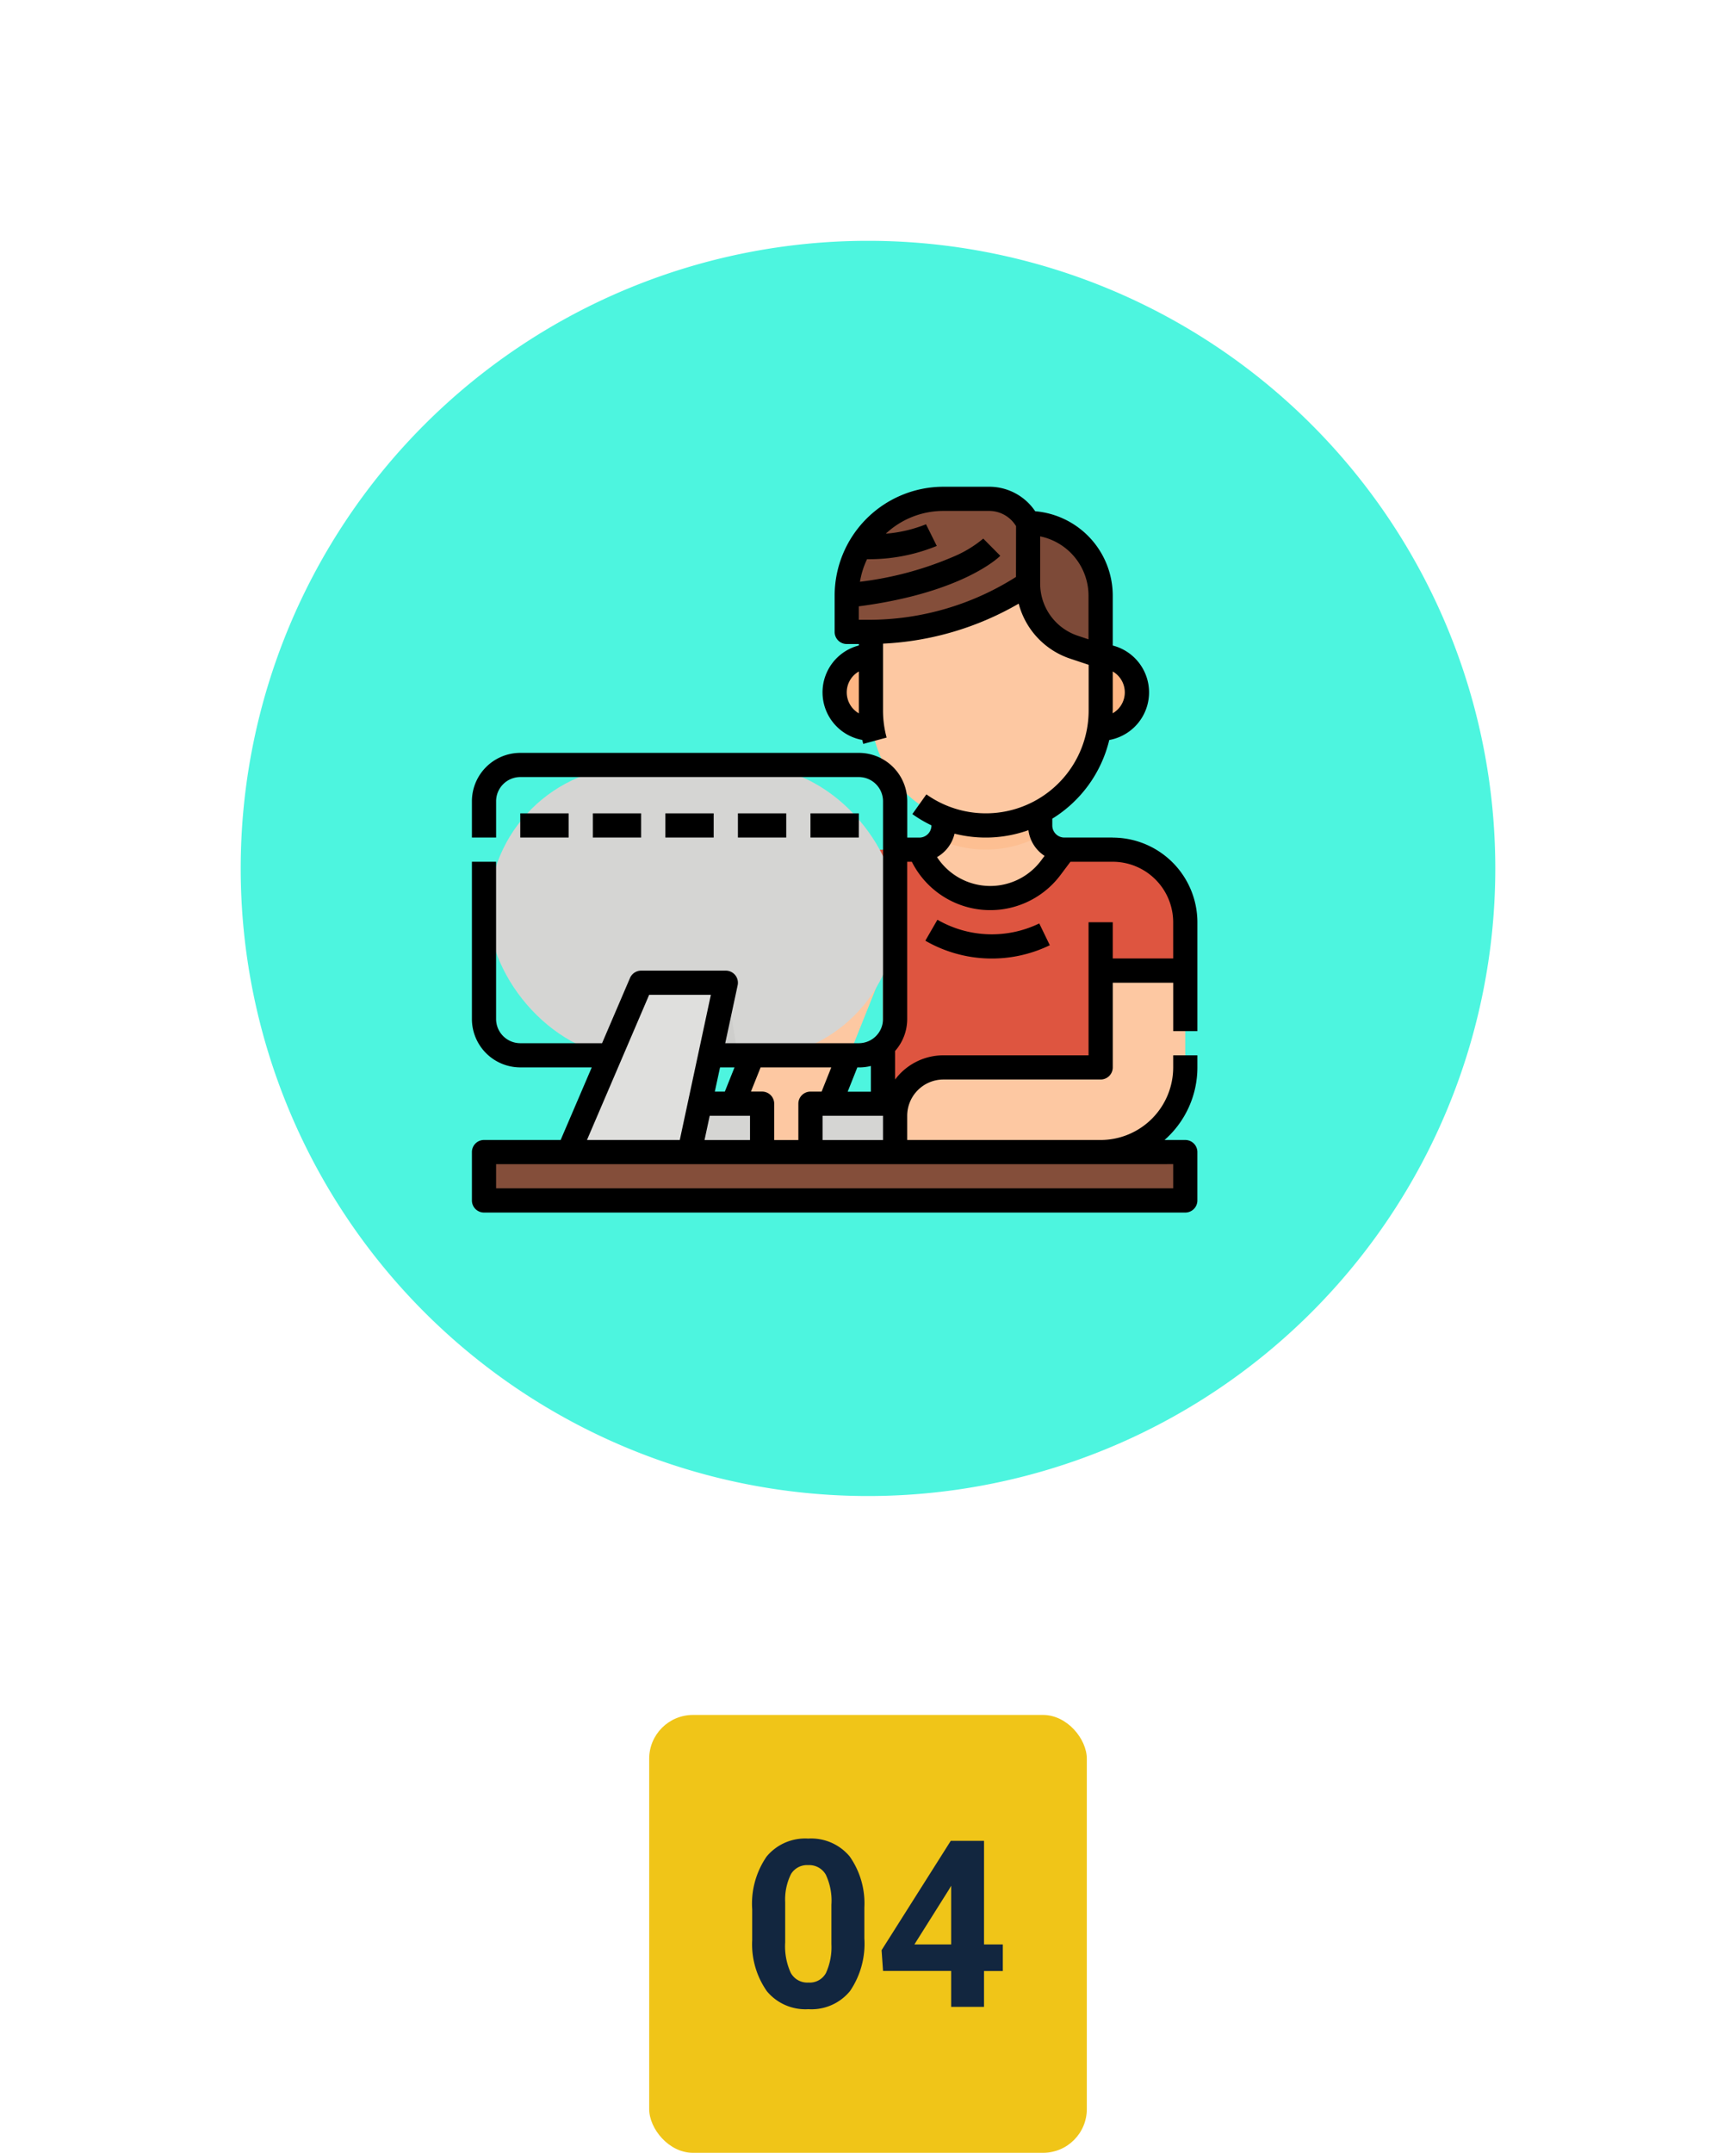 <svg xmlns="http://www.w3.org/2000/svg" xmlns:xlink="http://www.w3.org/1999/xlink" width="119" height="147.5" viewBox="0 0 119 147.5">
  <defs>
    <filter id="Trazado_836181" x="0" y="0" width="119" height="119" filterUnits="userSpaceOnUse">
      <feOffset input="SourceAlpha"/>
      <feGaussianBlur stdDeviation="5.5" result="blur"/>
      <feFlood flood-color="#fff" flood-opacity="0.659"/>
      <feComposite operator="in" in2="blur"/>
      <feComposite in="SourceGraphic"/>
    </filter>
  </defs>
  <g id="Grupo_1105948" data-name="Grupo 1105948" transform="translate(-6422.5 10979.5)">
    <g id="Grupo_1105251" data-name="Grupo 1105251" transform="translate(5310 -15803)">
      <g transform="matrix(1, 0, 0, 1, 1112.5, 4823.5)" filter="url(#Trazado_836181)">
        <path id="Trazado_836181-2" data-name="Trazado 836181" d="M43,0A43,43,0,1,1,0,43,43,43,0,0,1,43,0Z" transform="translate(16.5 16.5)" fill="#4df5df"/>
      </g>
      <g id="Filled_outline" data-name="Filled outline" transform="translate(1128.849 4840.849)">
        <path id="Trazado_890726" data-name="Trazado 890726" d="M321.946,227.315v4.973H312v-4.973a1.657,1.657,0,0,0,1.658-1.658V224h6.631v1.658a1.655,1.655,0,0,0,1.658,1.658Z" transform="translate(-265.333 -186.451)" fill="#fdc8a2"/>
        <path id="Trazado_890727" data-name="Trazado 890727" d="M332.037,226.3a7.885,7.885,0,0,1-7.077.326,1.653,1.653,0,0,0,.315-.973V224h6.631v1.658A1.642,1.642,0,0,0,332.037,226.3Z" transform="translate(-276.95 -186.451)" fill="#fdbf92"/>
        <path id="Trazado_890728" data-name="Trazado 890728" d="M226.065,259.126,224,264.288h6.631v12.432H245.55V264.288h5.8v-3.315A4.973,4.973,0,0,0,246.379,256h-3.315l-.93,1.24a5.189,5.189,0,0,1-8.793-.793l-.223-.447h-2.435a4.973,4.973,0,0,0-4.618,3.126Z" transform="translate(-186.45 -215.135)" fill="#de5540"/>
        <path id="Trazado_890729" data-name="Trazado 890729" d="M182.631,348.432H176L180.973,336H187.6Z" transform="translate(-143.423 -286.847)" fill="#fdc8a2"/>
        <path id="Trazado_890730" data-name="Trazado 890730" d="M2.487,0H4.144V4.973H2.487A2.487,2.487,0,1,1,2.487,0Z" transform="translate(61.586 32.576) rotate(180)" fill="#fdb683"/>
        <path id="Trazado_890731" data-name="Trazado 890731" d="M258.487,128h1.658v4.973h-1.658a2.487,2.487,0,1,1,0-4.973Z" transform="translate(-215.135 -100.397)" fill="#fdb683"/>
        <path id="Trazado_890732" data-name="Trazado 890732" d="M284.973,64h5.8a4.973,4.973,0,0,1,4.973,4.973V74.36a7.874,7.874,0,1,1-15.748,0V68.973A4.973,4.973,0,0,1,284.973,64Z" transform="translate(-236.649 -43.027)" fill="#fdc8a2"/>
        <path id="Trazado_890733" data-name="Trazado 890733" d="M388.973,49.117l-1.828-.609A4.6,4.6,0,0,1,384,44.144V40a4.973,4.973,0,0,1,4.973,4.973Z" transform="translate(-329.874 -21.514)" fill="#7d4a38"/>
        <g id="Grupo_1105276" data-name="Grupo 1105276" transform="translate(41.694 16.829)">
          <path id="Trazado_890734" data-name="Trazado 890734" d="M276.432,25.658V29.8a19.731,19.731,0,0,1-10.95,3.315H264V30.631A6.631,6.631,0,0,1,270.631,24h3.12a3,3,0,0,1,2.683,1.658Z" transform="translate(-264 -24)" fill="#844e3a"/>
        </g>
        <path id="Trazado_890738" data-name="Trazado 890738" d="M24,456H72.072v3.315H24Z" transform="translate(-7.171 -394.414)" fill="#844e3a"/>
        <rect id="Rectángulo_405337" data-name="Rectángulo 405337" width="28" height="20" rx="10" transform="translate(17.151 35.151)" fill="#d5d5d3"/>
        <path id="Trazado_890739" data-name="Trazado 890739" d="M160,348.973h3.315L162.486,344H160Z" transform="translate(-129.081 -294.018)" fill="#cececc"/>
        <path id="Trazado_890740" data-name="Trazado 890740" d="M112,424h9.946v3.315H112Z" transform="translate(-86.054 -365.73)" fill="#d5d5d3"/>
        <path id="Trazado_890741" data-name="Trazado 890741" d="M88.288,355.6H80L84.973,344h5.8Z" transform="translate(-57.369 -294.018)" fill="#dfdfdd"/>
        <path id="Trazado_890742" data-name="Trazado 890742" d="M240,424h9.946v3.315H240Z" transform="translate(-200.793 -365.73)" fill="#d5d5d3"/>
        <path id="Trazado_890743" data-name="Trazado 890743" d="M310.09,336v6.631H299.315A3.315,3.315,0,0,0,296,345.946V347.6a.829.829,0,0,0,.829.829H310.09a5.8,5.8,0,0,0,5.8-5.8V336Z" transform="translate(-250.991 -286.847)" fill="#fdc8a2"/>
        <path id="Trazado_890744" data-name="Trazado 890744" d="M59.928,40.036H56.613a.827.827,0,0,1-.829-.829v-.465a8.731,8.731,0,0,0,3.905-5.39,3.315,3.315,0,0,0,.239-6.473v-3.42a5.809,5.809,0,0,0-5.316-5.78A3.8,3.8,0,0,0,51.444,16h-3.12a7.468,7.468,0,0,0-7.46,7.46v2.487a.829.829,0,0,0,.829.829h.829v.1a3.315,3.315,0,0,0,.236,6.472q.032.136.069.272l1.6-.435a7.063,7.063,0,0,1-.246-1.855V26.75a20.481,20.481,0,0,0,9.3-2.74,5.42,5.42,0,0,0,3.534,3.77l1.261.42v3.132a7.046,7.046,0,0,1-11.123,5.745l-.961,1.351A8.722,8.722,0,0,0,47.5,39.2v.01a.83.83,0,0,1-.829.829h-.829V37.549a3.319,3.319,0,0,0-3.315-3.315H19.315A3.319,3.319,0,0,0,16,37.549v2.486h1.658V37.549a1.66,1.66,0,0,1,1.658-1.658H42.523a1.66,1.66,0,0,1,1.658,1.658V52.468a1.66,1.66,0,0,1-1.658,1.658H33.365l.851-3.971a.829.829,0,0,0-.81-1H27.6a.829.829,0,0,0-.762.5l-1.916,4.471H19.315a1.66,1.66,0,0,1-1.658-1.658V41.694H16V52.468a3.319,3.319,0,0,0,3.315,3.315h4.9l-2.132,4.973H16.829a.829.829,0,0,0-.829.829V64.9a.829.829,0,0,0,.829.829H64.9a.829.829,0,0,0,.829-.829V61.586a.829.829,0,0,0-.829-.829H63.478a6.615,6.615,0,0,0,2.252-4.973v-.829H64.072v.829A4.979,4.979,0,0,1,59.1,60.757H45.838V59.1a2.489,2.489,0,0,1,2.487-2.487H59.1a.829.829,0,0,0,.829-.829v-5.8h4.144V53.3H65.73v-7.46a5.808,5.808,0,0,0-5.8-5.8Zm0-8.7V28.657a1.655,1.655,0,0,1,.344,2.6,1.679,1.679,0,0,1-.349.265c0-.065,0-.129,0-.194ZM41.694,30.09a1.65,1.65,0,0,1,.485-1.171,1.674,1.674,0,0,1,.344-.262v2.677c0,.064,0,.128,0,.192A1.658,1.658,0,0,1,41.694,30.09Zm11.6-7.909a18.849,18.849,0,0,1-10.121,2.936h-.654v-.923c7.1-.929,9.6-3.357,9.7-3.464l-1.167-1.177A8.015,8.015,0,0,1,49,20.794,23.242,23.242,0,0,1,42.6,22.51a5.757,5.757,0,0,1,.486-1.546,12.231,12.231,0,0,0,4.779-.908l-.737-1.485a9.371,9.371,0,0,1-2.757.645,5.779,5.779,0,0,1,3.952-1.559h3.12A2.157,2.157,0,0,1,53.3,18.7Zm4.236,4.027a3.766,3.766,0,0,1-2.578-3.577V19.4a4.152,4.152,0,0,1,3.315,4.061v2.994ZM49.088,39.771a8.71,8.71,0,0,0,5.06-.241,2.475,2.475,0,0,0,.707,1.437,2.508,2.508,0,0,0,.4.325l-.236.315a4.355,4.355,0,0,1-7.137-.232,2.5,2.5,0,0,0,1.2-1.6ZM44.18,59.1v1.658H40.036V59.1Zm-1.76-3.315h.1a3.309,3.309,0,0,0,.829-.1v1.763H41.758Zm-6.631,0h4.845l-.663,1.658h-.765a.829.829,0,0,0-.829.829v2.486H36.721V58.27a.829.829,0,0,0-.829-.829h-.765Zm-2.78,0H34l-.663,1.658h-.687ZM35.063,59.1v1.658H31.945L32.3,59.1ZM28.15,50.811h4.23l-2.131,9.946H23.887Zm35.922,11.6v1.658H17.658V62.414Zm0-14.09H59.928V45.838H58.27v9.117H48.324a4.14,4.14,0,0,0-3.315,1.66V54.657a3.3,3.3,0,0,0,.829-2.189V41.694h.317a6.018,6.018,0,0,0,10.191.908l.681-.908h2.9a4.149,4.149,0,0,1,4.144,4.144Zm-9.181-2.4.723,1.492a9.117,9.117,0,0,1-8.533-.31l.829-1.436a7.459,7.459,0,0,0,6.981.253Zm-9.053-16.66Zm9.946,0ZM27.6,40.036H24.288V38.378H27.6Zm4.973-1.658v1.658H29.261V38.378Zm4.973,0v1.658H34.234V38.378Zm4.973,1.658H39.207V38.378h3.315ZM22.631,38.378v1.658H19.315V38.378Z" transform="translate(0 0)"/>
      </g>
    </g>
    <rect id="Rectángulo_405328" data-name="Rectángulo 405328" width="30" height="30" rx="3" transform="translate(6467 -10862)" fill="#f0c518"/>
    <path id="Trazado_891249" data-name="Trazado 891249" d="M8.75,10.3a5.762,5.762,0,0,1-.977,3.609,3.409,3.409,0,0,1-2.859,1.25A3.433,3.433,0,0,1,2.07,13.93a5.594,5.594,0,0,1-1.008-3.516V8.32A5.687,5.687,0,0,1,2.051,4.7,3.434,3.434,0,0,1,4.9,3.469,3.437,3.437,0,0,1,7.742,4.691,5.576,5.576,0,0,1,8.75,8.2Zm-2.258-2.3a4.165,4.165,0,0,0-.387-2.061A1.307,1.307,0,0,0,4.9,5.289,1.284,1.284,0,0,0,3.723,5.9a3.9,3.9,0,0,0-.4,1.92v2.768A4.372,4.372,0,0,0,3.7,12.659a1.29,1.29,0,0,0,1.215.676,1.268,1.268,0,0,0,1.2-.649A4.268,4.268,0,0,0,6.492,10.7Zm10.461,2.724h1.289v1.82H16.953V15H14.7V12.539H10.031l-.1-1.422,4.742-7.492h2.281Zm-4.773,0H14.7V6.7l-.148.258Z" transform="translate(6473 -10857)" fill="#12263f"/>
  </g>
</svg>

